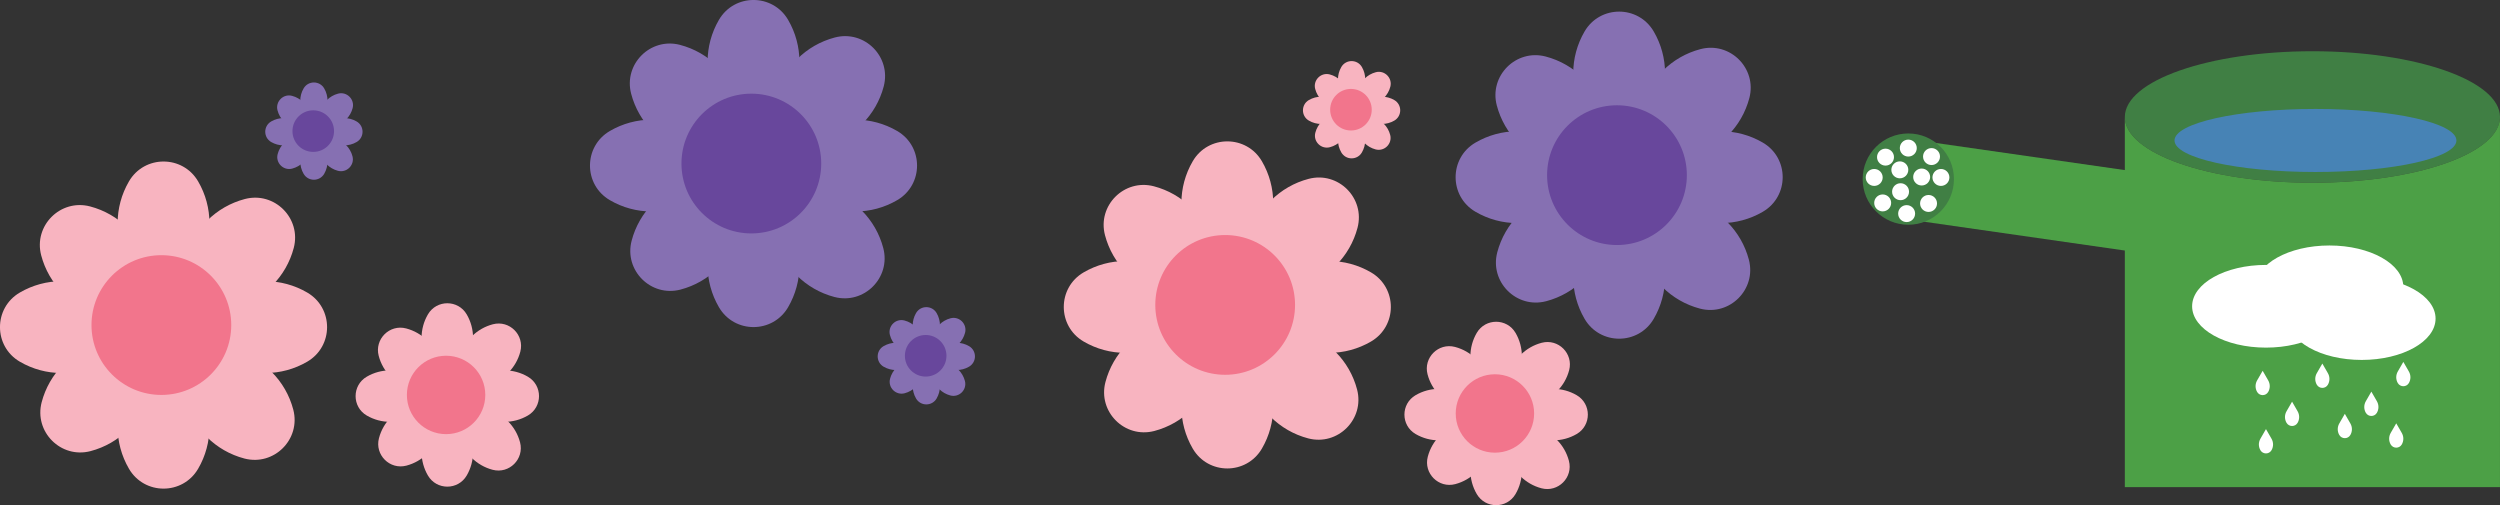 <?xml version="1.0" encoding="UTF-8"?>
<svg id="Layer_1" xmlns="http://www.w3.org/2000/svg" viewBox="0 0 885.08 178.85">
  <rect x="0" y="0" width="885.08" height="178.85" fill="#333333" stroke="none"/>
  <defs>
    <style>
      .cls-1 {
        fill: #8670b2;
      }

      .cls-2 {
        fill: #4ca046;
      }

      .cls-3 {
        fill: #fff;
      }

      .cls-4 {
        fill: #68479c;
      }

      .cls-5 {
        fill: #4783b5;
      }

      .cls-6 {
        fill: #f2758c;
      }

      .cls-7 {
        fill: #f8b4c0;
      }

      .cls-8 {
        fill: #407f44;
      }
    </style>
  </defs>
  <ellipse class="cls-8" cx="818.67" cy="41.42" rx="66.41" ry="23.28"/>
  <ellipse class="cls-5" cx="819.75" cy="49.73" rx="49.9" ry="11.16"/>
  <g>
    <path class="cls-7" d="M65.58,128.39l4.64,8.03c5.28,9.15,5.25,20.42-.08,29.54h0c-5.47,9.37-19.01,9.37-24.48,0h0c-5.33-9.12-5.36-20.39-.08-29.54l4.64-8.03c3.41-5.91,11.95-5.91,15.36,0Z"/>
    <path class="cls-7" d="M65.58,101.78l4.64-8.03c5.28-9.15,5.25-20.42-.08-29.54h0c-5.47-9.37-19.01-9.37-24.48,0h0c-5.33,9.12-5.36,20.39-.08,29.54l4.64,8.03c3.41,5.91,11.95,5.91,15.36,0Z"/>
    <path class="cls-7" d="M44.59,123.49l-8.03,4.64c-9.15,5.28-20.42,5.25-29.54-.08h0c-9.37-5.47-9.37-19.01,0-24.48h0c9.12-5.33,20.39-5.36,29.54-.08l8.03,4.64c5.91,3.41,5.91,11.95,0,15.36Z"/>
    <path class="cls-7" d="M71.2,123.49l8.03,4.64c9.15,5.28,20.42,5.25,29.54-.08h0c9.37-5.47,9.37-19.01,0-24.48h0c-9.12-5.33-20.39-5.36-29.54-.08l-8.03,4.64c-5.91,3.41-5.91,11.95,0,15.36Z"/>
    <path class="cls-7" d="M55.4,129.92l-2.4,8.96c-2.73,10.2-10.73,18.15-20.94,20.83h0c-10.49,2.75-20.06-6.82-17.31-17.31h0c2.68-10.22,10.63-18.21,20.83-20.94l8.96-2.4c6.59-1.77,12.63,4.27,10.86,10.86Z"/>
    <path class="cls-7" d="M74.21,111.11l8.96-2.4c10.2-2.73,18.15-10.73,20.83-20.94h0c2.75-10.49-6.82-20.06-17.31-17.31h0c-10.22,2.68-18.21,10.63-20.94,20.83l-2.4,8.96c-1.77,6.59,4.27,12.63,10.86,10.86Z"/>
    <path class="cls-7" d="M44.37,113.73l-8.96-2.4c-10.2-2.73-18.15-10.73-20.83-20.94h0c-2.75-10.49,6.82-20.06,17.31-17.31h0c10.22,2.68,18.21,10.63,20.94,20.83l2.4,8.96c1.77,6.59-4.27,12.63-10.86,10.86Z"/>
    <path class="cls-7" d="M63.18,132.54l2.4,8.96c2.73,10.2,10.73,18.15,20.94,20.83h0c10.49,2.75,20.06-6.82,17.31-17.31h0c-2.68-10.22-10.63-18.21-20.83-20.94l-8.96-2.4c-6.59-1.77-12.63,4.27-10.86,10.86Z"/>
    <circle class="cls-6" cx="57.13" cy="115.08" r="24.74"/>
  </g>
  <g>
    <path class="cls-1" d="M274.45,71.2l4.64,8.03c5.28,9.15,5.25,20.42-.08,29.54h0c-5.47,9.37-19.01,9.37-24.48,0h0c-5.33-9.12-5.36-20.39-.08-29.54l4.64-8.03c3.41-5.91,11.95-5.91,15.36,0Z"/>
    <path class="cls-1" d="M274.45,44.59l4.64-8.03c5.28-9.15,5.25-20.42-.08-29.54h0c-5.47-9.37-19.01-9.37-24.48,0h0c-5.33,9.12-5.36,20.39-.08,29.54l4.64,8.03c3.41,5.91,11.95,5.91,15.36,0Z"/>
    <path class="cls-1" d="M253.47,66.3l-8.03,4.64c-9.15,5.28-20.42,5.25-29.54-.08h0c-9.37-5.47-9.37-19.01,0-24.48h0c9.12-5.33,20.39-5.36,29.54-.08l8.03,4.64c5.91,3.41,5.91,11.95,0,15.36Z"/>
    <path class="cls-1" d="M280.07,66.3l8.03,4.64c9.15,5.28,20.42,5.25,29.54-.08h0c9.37-5.47,9.37-19.01,0-24.48h0c-9.12-5.33-20.39-5.36-29.54-.08l-8.03,4.64c-5.91,3.41-5.91,11.95,0,15.36Z"/>
    <path class="cls-1" d="M264.27,72.73l-2.4,8.96c-2.73,10.2-10.73,18.15-20.94,20.83h0c-10.49,2.75-20.06-6.82-17.31-17.31h0c2.68-10.22,10.63-18.21,20.83-20.94l8.96-2.4c6.59-1.77,12.63,4.27,10.86,10.86Z"/>
    <path class="cls-1" d="M283.08,53.92l8.96-2.4c10.2-2.73,18.15-10.73,20.83-20.94h0c2.75-10.49-6.82-20.06-17.31-17.31h0c-10.22,2.68-18.21,10.63-20.94,20.83l-2.4,8.96c-1.77,6.59,4.27,12.63,10.86,10.86Z"/>
    <path class="cls-1" d="M253.24,56.54l-8.96-2.4c-10.2-2.73-18.15-10.73-20.83-20.94h0c-2.75-10.49,6.82-20.06,17.31-17.31h0c10.22,2.68,18.21,10.63,20.94,20.83l2.4,8.96c1.77,6.59-4.27,12.63-10.86,10.86Z"/>
    <path class="cls-1" d="M272.06,75.35l2.4,8.96c2.73,10.2,10.73,18.15,20.94,20.83h0c10.49,2.75,20.06-6.82,17.31-17.31h0c-2.68-10.22-10.63-18.21-20.83-20.94l-8.96-2.4c-6.59-1.77-12.63,4.27-10.86,10.86Z"/>
    <circle class="cls-4" cx="266" cy="57.9" r="24.74"/>
  </g>
  <g>
    <path class="cls-7" d="M442.19,121.25l4.64,8.03c5.28,9.15,5.25,20.42-.08,29.54h0c-5.47,9.37-19.01,9.37-24.48,0h0c-5.33-9.12-5.36-20.39-.08-29.54l4.64-8.03c3.41-5.91,11.95-5.91,15.36,0Z"/>
    <path class="cls-7" d="M442.19,94.65l4.64-8.03c5.28-9.15,5.25-20.42-.08-29.54h0c-5.47-9.37-19.01-9.37-24.48,0h0c-5.33,9.12-5.36,20.39-.08,29.54l4.64,8.03c3.41,5.91,11.95,5.91,15.36,0Z"/>
    <path class="cls-7" d="M421.21,116.35l-8.03,4.64c-9.15,5.28-20.42,5.25-29.54-.08h0c-9.37-5.47-9.37-19.01,0-24.48h0c9.12-5.33,20.39-5.36,29.54-.08l8.03,4.64c5.91,3.41,5.91,11.95,0,15.36Z"/>
    <path class="cls-7" d="M447.81,116.35l8.03,4.64c9.15,5.28,20.42,5.25,29.54-.08h0c9.37-5.47,9.37-19.01,0-24.48h0c-9.12-5.33-20.39-5.36-29.54-.08l-8.03,4.64c-5.91,3.41-5.91,11.95,0,15.36Z"/>
    <path class="cls-7" d="M432.01,122.79l-2.4,8.96c-2.73,10.2-10.73,18.15-20.94,20.83h0c-10.49,2.75-20.06-6.82-17.31-17.31h0c2.68-10.22,10.63-18.21,20.83-20.94l8.96-2.4c6.59-1.77,12.63,4.27,10.86,10.86Z"/>
    <path class="cls-7" d="M450.82,103.97l8.96-2.4c10.2-2.73,18.15-10.73,20.83-20.94h0c2.75-10.49-6.82-20.06-17.31-17.31h0c-10.22,2.68-18.21,10.63-20.94,20.83l-2.4,8.96c-1.77,6.59,4.27,12.63,10.86,10.86Z"/>
    <path class="cls-7" d="M420.99,106.6l-8.96-2.4c-10.2-2.73-18.15-10.73-20.83-20.94h0c-2.75-10.49,6.82-20.06,17.31-17.31h0c10.22,2.68,18.21,10.63,20.94,20.83l2.4,8.96c1.77,6.59-4.27,12.63-10.86,10.86Z"/>
    <path class="cls-7" d="M439.8,125.41l2.4,8.96c2.73,10.2,10.73,18.15,20.94,20.83h0c10.49,2.75,20.06-6.82,17.31-17.31h0c-2.68-10.22-10.63-18.21-20.83-20.94l-8.96-2.4c-6.59-1.77-12.63,4.27-10.86,10.86Z"/>
    <circle class="cls-6" cx="433.75" cy="107.95" r="24.74"/>
  </g>
  <g>
    <path class="cls-1" d="M580.91,75.31l4.64,8.03c5.28,9.15,5.25,20.42-.08,29.54h0c-5.47,9.37-19.01,9.37-24.48,0h0c-5.33-9.12-5.36-20.39-.08-29.54l4.64-8.03c3.41-5.91,11.95-5.91,15.36,0Z"/>
    <path class="cls-1" d="M580.91,48.71l4.64-8.03c5.28-9.15,5.25-20.42-.08-29.54h0c-5.47-9.37-19.01-9.37-24.48,0h0c-5.33,9.12-5.36,20.39-.08,29.54l4.64,8.03c3.41,5.91,11.95,5.91,15.36,0Z"/>
    <path class="cls-1" d="M559.93,70.41l-8.03,4.64c-9.15,5.28-20.42,5.25-29.54-.08h0c-9.37-5.47-9.37-19.01,0-24.48h0c9.12-5.33,20.39-5.36,29.54-.08l8.03,4.64c5.91,3.41,5.91,11.95,0,15.36Z"/>
    <path class="cls-1" d="M586.53,70.41l8.03,4.64c9.15,5.28,20.42,5.25,29.54-.08h0c9.37-5.47,9.37-19.01,0-24.48h0c-9.12-5.33-20.39-5.36-29.54-.08l-8.03,4.64c-5.91,3.41-5.91,11.95,0,15.36Z"/>
    <path class="cls-1" d="M570.73,76.85l-2.4,8.96c-2.73,10.2-10.73,18.15-20.94,20.83h0c-10.49,2.75-20.06-6.82-17.31-17.31h0c2.68-10.22,10.63-18.21,20.83-20.94l8.96-2.4c6.59-1.77,12.63,4.27,10.86,10.86Z"/>
    <path class="cls-1" d="M589.54,58.04l8.96-2.4c10.2-2.73,18.15-10.73,20.83-20.94h0c2.75-10.49-6.82-20.06-17.31-17.31h0c-10.22,2.68-18.21,10.63-20.94,20.83l-2.4,8.96c-1.77,6.59,4.27,12.63,10.86,10.86Z"/>
    <path class="cls-1" d="M559.7,60.66l-8.96-2.4c-10.2-2.73-18.15-10.73-20.83-20.94h0c-2.75-10.49,6.82-20.06,17.31-17.31h0c10.22,2.68,18.21,10.63,20.94,20.83l2.4,8.96c1.77,6.59-4.27,12.63-10.86,10.86Z"/>
    <path class="cls-1" d="M578.51,79.47l2.4,8.96c2.73,10.2,10.73,18.15,20.94,20.83h0c10.49,2.75,20.06-6.82,17.31-17.31h0c-2.68-10.22-10.63-18.21-20.83-20.94l-8.96-2.4c-6.59-1.77-12.63,4.27-10.86,10.86Z"/>
    <circle class="cls-4" cx="572.46" cy="62.01" r="24.74"/>
  </g>
  <g>
    <path class="cls-7" d="M533.99,153.84l2.6,4.5c2.96,5.13,2.95,11.45-.04,16.57h0c-3.07,5.25-10.66,5.25-13.73,0h0c-2.99-5.11-3-11.44-.04-16.57l2.6-4.5c1.91-3.32,6.7-3.32,8.61,0Z"/>
    <path class="cls-7" d="M533.99,138.92l2.6-4.5c2.96-5.13,2.95-11.45-.04-16.57h0c-3.07-5.25-10.66-5.25-13.73,0h0c-2.99,5.11-3,11.44-.04,16.57l2.6,4.5c1.91,3.32,6.7,3.32,8.61,0Z"/>
    <path class="cls-7" d="M522.22,151.09l-4.5,2.6c-5.13,2.96-11.45,2.95-16.57-.04h0c-5.25-3.07-5.25-10.66,0-13.73h0c5.11-2.99,11.44-3,16.57-.04l4.5,2.6c3.32,1.91,3.32,6.7,0,8.61Z"/>
    <path class="cls-7" d="M537.14,151.09l4.5,2.6c5.13,2.96,11.45,2.95,16.57-.04h0c5.25-3.07,5.25-10.66,0-13.73h0c-5.11-2.99-11.44-3-16.57-.04l-4.5,2.6c-3.32,1.91-3.32,6.7,0,8.61Z"/>
    <path class="cls-7" d="M528.28,154.7l-1.35,5.02c-1.53,5.72-6.02,10.18-11.74,11.68h0c-5.88,1.54-11.25-3.82-9.71-9.71h0c1.5-5.73,5.96-10.21,11.68-11.74l5.02-1.35c3.7-.99,7.08,2.39,6.09,6.09Z"/>
    <path class="cls-7" d="M538.83,144.15l5.02-1.35c5.72-1.53,10.18-6.02,11.68-11.74h0c1.54-5.88-3.82-11.25-9.71-9.71h0c-5.73,1.5-10.21,5.96-11.74,11.68l-1.35,5.02c-.99,3.7,2.39,7.08,6.09,6.09Z"/>
    <path class="cls-7" d="M522.1,145.62l-5.02-1.35c-5.72-1.53-10.18-6.02-11.68-11.74h0c-1.54-5.88,3.82-11.25,9.71-9.71h0c5.73,1.5,10.21,5.96,11.74,11.68l1.35,5.02c.99,3.7-2.39,7.08-6.09,6.09Z"/>
    <path class="cls-7" d="M532.65,156.17l1.35,5.02c1.53,5.72,6.02,10.18,11.74,11.68h0c5.88,1.54,11.25-3.82,9.71-9.71h0c-1.5-5.73-5.96-10.21-11.68-11.74l-5.02-1.35c-3.7-.99-7.08,2.39-6.09,6.09Z"/>
    <circle class="cls-6" cx="529.25" cy="146.38" r="13.88"/>
  </g>
  <g>
    <path class="cls-7" d="M162.67,147.28l2.6,4.5c2.96,5.13,2.95,11.45-.04,16.57h0c-3.07,5.25-10.66,5.25-13.73,0h0c-2.99-5.11-3-11.44-.04-16.57l2.6-4.5c1.91-3.32,6.7-3.32,8.61,0Z"/>
    <path class="cls-7" d="M162.67,132.37l2.6-4.5c2.96-5.13,2.95-11.45-.04-16.57h0c-3.07-5.25-10.66-5.25-13.73,0h0c-2.99,5.11-3,11.44-.04,16.57l2.6,4.5c1.91,3.32,6.7,3.32,8.61,0Z"/>
    <path class="cls-7" d="M150.9,144.54l-4.5,2.6c-5.13,2.96-11.45,2.95-16.57-.04h0c-5.25-3.07-5.25-10.66,0-13.73h0c5.11-2.99,11.44-3,16.57-.04l4.5,2.6c3.32,1.91,3.32,6.7,0,8.61Z"/>
    <path class="cls-7" d="M165.82,144.54l4.5,2.6c5.13,2.96,11.45,2.95,16.57-.04h0c5.25-3.07,5.25-10.66,0-13.73h0c-5.11-2.99-11.44-3-16.57-.04l-4.5,2.6c-3.32,1.91-3.32,6.7,0,8.61Z"/>
    <path class="cls-7" d="M156.96,148.15l-1.35,5.02c-1.53,5.72-6.02,10.18-11.74,11.68h0c-5.88,1.54-11.25-3.82-9.71-9.71h0c1.5-5.73,5.96-10.21,11.68-11.74l5.02-1.35c3.7-.99,7.08,2.39,6.09,6.09Z"/>
    <path class="cls-7" d="M167.51,137.6l5.02-1.35c5.72-1.53,10.18-6.02,11.68-11.74h0c1.54-5.88-3.82-11.25-9.71-9.71h0c-5.73,1.5-10.21,5.96-11.74,11.68l-1.35,5.02c-.99,3.7,2.39,7.08,6.09,6.09Z"/>
    <path class="cls-7" d="M150.77,139.07l-5.02-1.35c-5.72-1.53-10.18-6.02-11.68-11.74h0c-1.54-5.88,3.82-11.25,9.71-9.71h0c5.73,1.5,10.21,5.96,11.74,11.68l1.35,5.02c.99,3.7-2.39,7.08-6.09,6.09Z"/>
    <path class="cls-7" d="M161.32,149.62l1.35,5.02c1.53,5.72,6.02,10.18,11.74,11.68h0c5.88,1.54,11.25-3.82,9.71-9.71h0c-1.5-5.73-5.96-10.21-11.68-11.74l-5.02-1.35c-3.7-.99-7.08,2.39-6.09,6.09Z"/>
    <circle class="cls-6" cx="157.93" cy="139.82" r="13.88"/>
  </g>
  <g>
    <path class="cls-1" d="M113.41,50.37l1.38,2.39c1.57,2.72,1.56,6.07-.02,8.78h0c-1.63,2.79-5.65,2.79-7.28,0h0c-1.58-2.71-1.59-6.06-.02-8.78l1.38-2.39c1.02-1.76,3.55-1.76,4.57,0Z"/>
    <path class="cls-1" d="M113.41,42.46l1.38-2.39c1.57-2.72,1.56-6.07-.02-8.78h0c-1.63-2.79-5.65-2.79-7.28,0h0c-1.58,2.71-1.59,6.06-.02,8.78l1.38,2.39c1.02,1.76,3.55,1.76,4.57,0Z"/>
    <path class="cls-1" d="M107.17,48.92l-2.39,1.38c-2.72,1.57-6.07,1.56-8.78-.02h0c-2.79-1.63-2.79-5.65,0-7.28h0c2.71-1.58,6.06-1.59,8.78-.02l2.39,1.38c1.76,1.02,1.76,3.55,0,4.57Z"/>
    <path class="cls-1" d="M115.09,48.92l2.39,1.38c2.72,1.57,6.07,1.56,8.78-.02h0c2.79-1.63,2.79-5.65,0-7.28h0c-2.71-1.58-6.06-1.59-8.78-.02l-2.39,1.38c-1.76,1.02-1.76,3.55,0,4.57Z"/>
    <path class="cls-1" d="M110.39,50.83l-.71,2.66c-.81,3.03-3.19,5.4-6.23,6.2h0c-3.12.82-5.97-2.03-5.15-5.15h0c.8-3.04,3.16-5.41,6.2-6.23l2.66-.71c1.96-.53,3.76,1.27,3.23,3.23Z"/>
    <path class="cls-1" d="M115.98,45.24l2.66-.71c3.03-.81,5.4-3.19,6.2-6.23h0c.82-3.12-2.03-5.97-5.15-5.15h0c-3.04.8-5.41,3.16-6.23,6.2l-.71,2.66c-.53,1.96,1.27,3.76,3.23,3.23Z"/>
    <path class="cls-1" d="M107.11,46.02l-2.66-.71c-3.03-.81-5.4-3.19-6.2-6.23h0c-.82-3.12,2.03-5.97,5.15-5.15h0c3.04.8,5.41,3.16,6.23,6.2l.71,2.66c.53,1.96-1.27,3.76-3.23,3.23Z"/>
    <path class="cls-1" d="M112.7,51.61l.71,2.66c.81,3.03,3.19,5.4,6.23,6.2h0c3.12.82,5.97-2.03,5.15-5.15h0c-.8-3.04-3.16-5.41-6.2-6.23l-2.66-.71c-1.96-.53-3.76,1.27-3.23,3.23Z"/>
    <circle class="cls-4" cx="110.9" cy="46.42" r="7.36"/>
  </g>
  <g>
    <path class="cls-7" d="M480.79,42.8l1.38,2.39c1.57,2.72,1.56,6.07-.02,8.78h0c-1.63,2.79-5.65,2.79-7.28,0h0c-1.58-2.71-1.59-6.06-.02-8.78l1.38-2.39c1.02-1.76,3.55-1.76,4.57,0Z"/>
    <path class="cls-7" d="M480.79,34.89l1.38-2.39c1.57-2.72,1.56-6.07-.02-8.78h0c-1.63-2.79-5.65-2.79-7.28,0h0c-1.58,2.71-1.59,6.06-.02,8.78l1.38,2.39c1.02,1.76,3.55,1.76,4.57,0Z"/>
    <path class="cls-7" d="M474.55,41.34l-2.39,1.38c-2.72,1.57-6.07,1.56-8.78-.02h0c-2.79-1.63-2.79-5.65,0-7.28h0c2.71-1.58,6.06-1.59,8.78-.02l2.39,1.38c1.76,1.02,1.76,3.55,0,4.57Z"/>
    <path class="cls-7" d="M482.46,41.34l2.39,1.38c2.72,1.57,6.07,1.56,8.78-.02h0c2.79-1.63,2.79-5.65,0-7.28h0c-2.71-1.58-6.06-1.59-8.78-.02l-2.39,1.38c-1.76,1.02-1.76,3.55,0,4.57Z"/>
    <path class="cls-7" d="M477.76,43.26l-.71,2.66c-.81,3.03-3.19,5.4-6.23,6.2h0c-3.12.82-5.97-2.03-5.15-5.15h0c.8-3.04,3.16-5.41,6.2-6.23l2.66-.71c1.96-.53,3.76,1.27,3.23,3.23Z"/>
    <path class="cls-7" d="M483.36,37.66l2.66-.71c3.03-.81,5.4-3.19,6.2-6.23h0c.82-3.12-2.03-5.97-5.15-5.15h0c-3.04.8-5.41,3.16-6.23,6.2l-.71,2.66c-.53,1.96,1.27,3.76,3.23,3.23Z"/>
    <path class="cls-7" d="M474.48,38.44l-2.66-.71c-3.03-.81-5.4-3.19-6.2-6.23h0c-.82-3.12,2.03-5.97,5.15-5.15h0c3.04.8,5.41,3.16,6.23,6.2l.71,2.66c.53,1.96-1.27,3.76-3.23,3.23Z"/>
    <path class="cls-7" d="M480.08,44.04l.71,2.66c.81,3.03,3.19,5.4,6.23,6.2h0c3.12.82,5.97-2.03,5.15-5.15h0c-.8-3.04-3.16-5.41-6.2-6.23l-2.66-.71c-1.96-.53-3.76,1.27-3.23,3.23Z"/>
    <circle class="cls-6" cx="478.28" cy="38.84" r="7.36"/>
  </g>
  <g>
    <path class="cls-1" d="M330.23,129.91l1.38,2.39c1.57,2.72,1.56,6.07-.02,8.78h0c-1.63,2.79-5.65,2.79-7.28,0h0c-1.58-2.71-1.59-6.06-.02-8.78l1.38-2.39c1.02-1.76,3.55-1.76,4.57,0Z"/>
    <path class="cls-1" d="M330.23,122l1.38-2.39c1.57-2.72,1.56-6.07-.02-8.78h0c-1.63-2.79-5.65-2.79-7.28,0h0c-1.58,2.71-1.59,6.06-.02,8.78l1.38,2.39c1.02,1.76,3.55,1.76,4.57,0Z"/>
    <path class="cls-1" d="M323.99,128.46l-2.39,1.38c-2.72,1.57-6.07,1.56-8.78-.02h0c-2.79-1.63-2.79-5.65,0-7.28h0c2.71-1.58,6.06-1.59,8.78-.02l2.39,1.38c1.76,1.02,1.76,3.55,0,4.57Z"/>
    <path class="cls-1" d="M331.9,128.46l2.39,1.38c2.72,1.57,6.07,1.56,8.78-.02h0c2.79-1.63,2.79-5.65,0-7.28h0c-2.71-1.58-6.06-1.59-8.78-.02l-2.39,1.38c-1.76,1.02-1.76,3.55,0,4.57Z"/>
    <path class="cls-1" d="M327.2,130.37l-.71,2.66c-.81,3.03-3.19,5.4-6.23,6.2h0c-3.12.82-5.97-2.03-5.15-5.15h0c.8-3.04,3.16-5.41,6.2-6.23l2.66-.71c1.96-.53,3.76,1.27,3.23,3.23Z"/>
    <path class="cls-1" d="M332.8,124.77l2.66-.71c3.03-.81,5.4-3.19,6.2-6.23h0c.82-3.12-2.03-5.97-5.15-5.15h0c-3.04.8-5.41,3.16-6.23,6.2l-.71,2.66c-.53,1.96,1.27,3.76,3.23,3.23Z"/>
    <path class="cls-1" d="M323.92,125.55l-2.66-.71c-3.03-.81-5.4-3.19-6.2-6.23h0c-.82-3.12,2.03-5.97,5.15-5.15h0c3.04.8,5.41,3.16,6.23,6.2l.71,2.66c.53,1.96-1.27,3.76-3.23,3.23Z"/>
    <path class="cls-1" d="M329.52,131.15l.71,2.66c.81,3.03,3.19,5.4,6.23,6.2h0c3.12.82,5.97-2.03,5.15-5.15h0c-.8-3.04-3.16-5.41-6.2-6.23l-2.66-.71c-1.96-.53-3.76,1.27-3.23,3.23Z"/>
    <circle class="cls-4" cx="327.72" cy="125.96" r="7.36"/>
  </g>
  <path class="cls-2" d="M818.67,64.7c-36.68,0-66.41-10.42-66.41-23.28v131.04h132.81V41.42c0,12.86-29.73,23.28-66.41,23.28Z"/>
  <rect class="cls-2" x="678.41" y="56.08" width="88.63" height="28.19" transform="translate(17.3 -101.95) rotate(8.17)"/>
  <circle class="cls-8" cx="675.6" cy="63.41" r="16.16"/>
  <circle class="cls-3" cx="675.6" cy="52.43" r="3"/>
  <circle class="cls-3" cx="675.01" cy="75.62" r="3"/>
  <circle class="cls-3" cx="687.15" cy="62.82" r="3"/>
  <circle class="cls-3" cx="663.53" cy="62.82" r="3"/>
  <circle class="cls-3" cx="667.53" cy="55.63" r="3"/>
  <circle class="cls-3" cx="683.82" cy="55.43" r="3"/>
  <circle class="cls-3" cx="682.77" cy="72.03" r="3"/>
  <circle class="cls-3" cx="666.53" cy="71.84" r="3"/>
  <circle class="cls-3" cx="672.6" cy="60.13" r="3"/>
  <circle class="cls-3" cx="680.33" cy="62.67" r="3"/>
  <circle class="cls-3" cx="672.86" cy="67.87" r="3"/>
  <ellipse class="cls-3" cx="802.23" cy="108.43" rx="26.15" ry="14.64"/>
  <ellipse class="cls-3" cx="824.7" cy="101.55" rx="26.15" ry="14.64"/>
  <ellipse class="cls-3" cx="836.12" cy="112.79" rx="26.15" ry="14.64"/>
  <path class="cls-3" d="M801.06,131.28l1.96,3.4c.73,1.27.73,2.83-.01,4.09h0c-.87,1.49-3.03,1.49-3.91,0h0c-.74-1.26-.74-2.82-.01-4.09l1.96-3.4Z"/>
  <path class="cls-3" d="M839.54,138.66l1.96,3.4c.73,1.27.73,2.83-.01,4.09h0c-.87,1.49-3.03,1.49-3.91,0h0c-.74-1.26-.74-2.82-.01-4.09l1.96-3.4Z"/>
  <path class="cls-3" d="M822.19,128.72l1.96,3.4c.73,1.27.73,2.83-.01,4.09h0c-.87,1.49-3.03,1.49-3.91,0h0c-.74-1.26-.74-2.82-.01-4.09l1.96-3.4Z"/>
  <path class="cls-3" d="M811.47,142.21l1.96,3.4c.73,1.27.73,2.83-.01,4.09h0c-.87,1.49-3.03,1.49-3.91,0h0c-.74-1.26-.74-2.82-.01-4.09l1.96-3.4Z"/>
  <path class="cls-3" d="M830.15,146.52l1.96,3.4c.73,1.27.73,2.83-.01,4.09h0c-.87,1.49-3.03,1.49-3.91,0h0c-.74-1.26-.74-2.82-.01-4.09l1.96-3.4Z"/>
  <path class="cls-3" d="M850.86,128.13l1.96,3.4c.73,1.27.73,2.83-.01,4.09h0c-.87,1.49-3.03,1.49-3.91,0h0c-.74-1.26-.74-2.82-.01-4.09l1.96-3.4Z"/>
  <path class="cls-3" d="M848.35,149.88l1.96,3.4c.73,1.27.73,2.83-.01,4.09h0c-.87,1.49-3.03,1.49-3.91,0h0c-.74-1.26-.74-2.82-.01-4.09l1.96-3.4Z"/>
  <path class="cls-3" d="M802.23,151.92l1.96,3.4c.73,1.27.73,2.83-.01,4.09h0c-.87,1.49-3.03,1.49-3.91,0h0c-.74-1.26-.74-2.82-.01-4.09l1.96-3.4Z"/>
</svg>